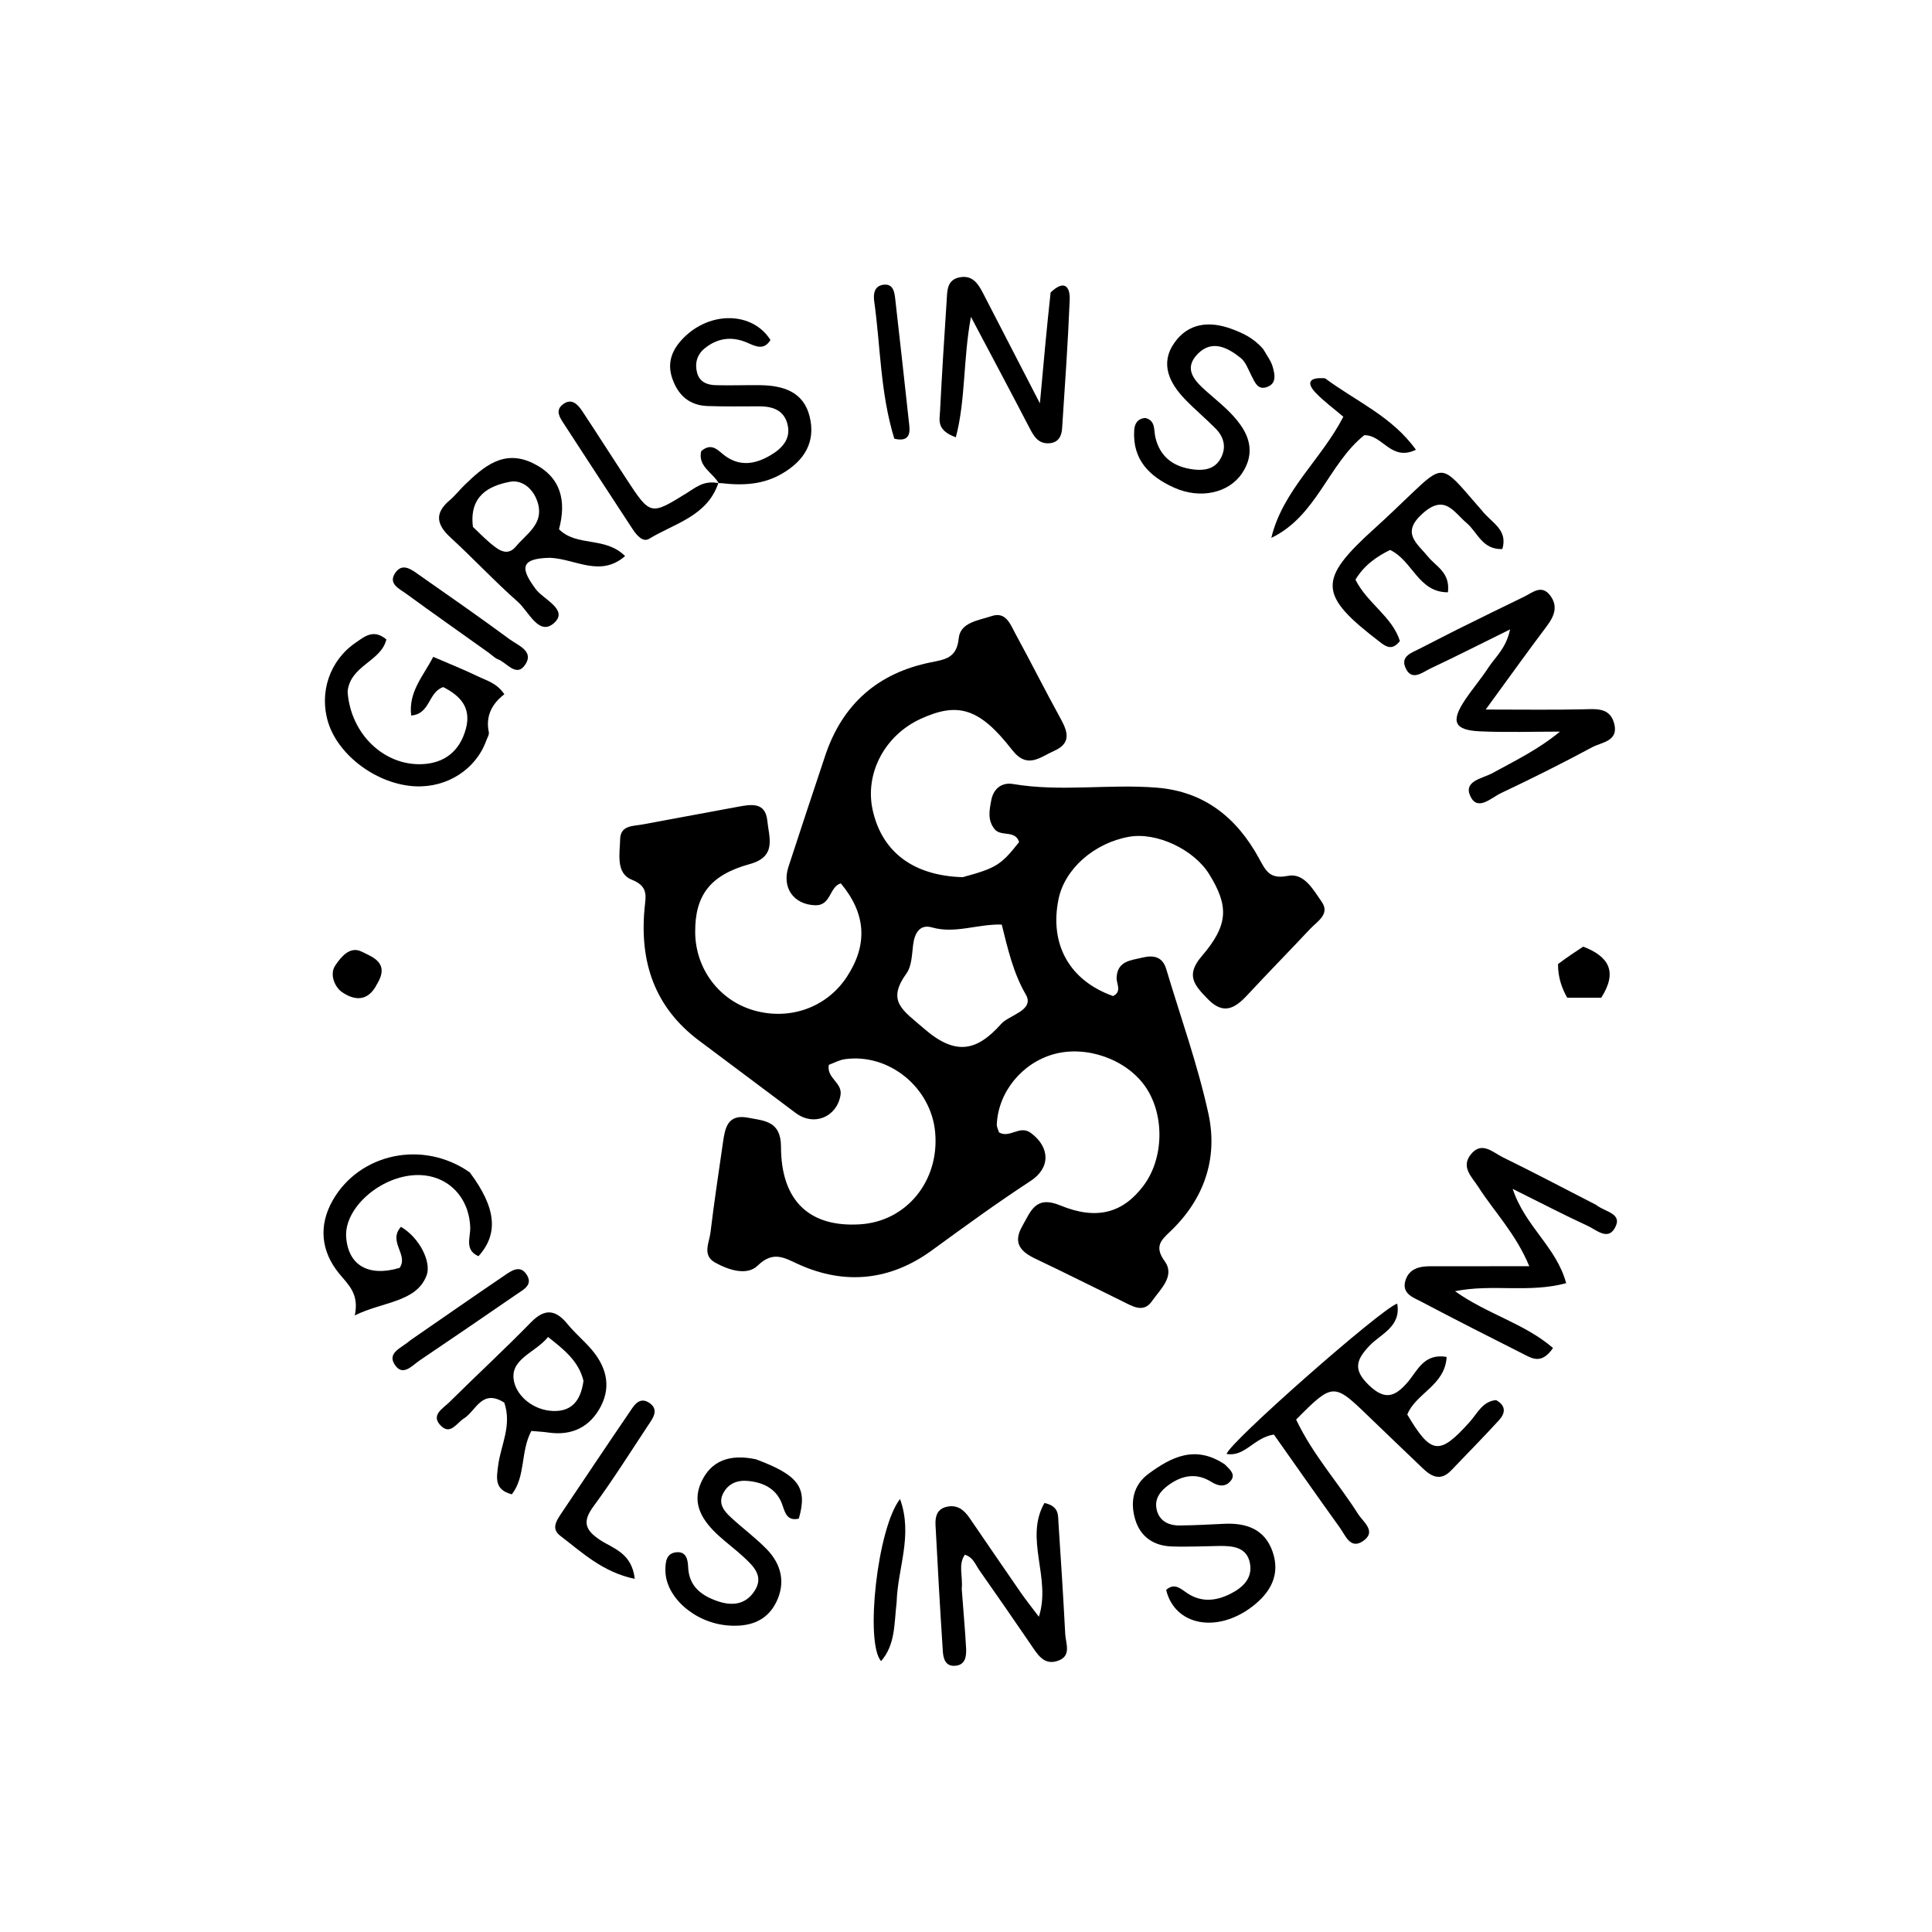 <svg version="1.1" id="Layer_1" xmlns="http://www.w3.org/2000/svg" xmlns:xlink="http://www.w3.org/1999/xlink" x="0px" y="0px"
	 width="100%" viewBox="0 0 320 320" enable-background="new 0 0 320 320" xml:space="preserve">
<path fill="#000000" opacity="1" stroke="none" 
	d="
M159.455,145.288 
	C165.013,143.774 165.805,143.27 168.795,139.471 
	C168.172,137.414 165.77,138.648 164.719,137.316 
	C163.527,135.804 163.879,134.172 164.184,132.546 
	C164.552,130.585 165.964,129.548 167.786,129.856 
	C175.724,131.197 183.711,129.814 191.652,130.466 
	C199.532,131.113 204.866,135.48 208.519,142.147 
	C209.616,144.147 210.253,145.688 213.275,145.075 
	C216.025,144.517 217.528,147.398 218.904,149.348 
	C220.362,151.414 218.168,152.607 216.984,153.873 
	C213.57,157.52 210.064,161.081 206.667,164.745 
	C204.607,166.968 202.686,168.212 200.023,165.448 
	C197.894,163.238 196.29,161.579 199.032,158.391 
	C203.512,153.181 203.535,150.066 200.296,144.819 
	C197.736,140.671 191.545,137.778 186.986,138.599 
	C181.202,139.641 176.354,143.927 175.33,148.904 
	C173.785,156.418 177.148,162.419 184.36,164.978 
	C185.893,164.218 184.882,162.942 184.944,161.897 
	C185.107,159.134 187.303,159.079 189.219,158.608 
	C191.076,158.152 192.554,158.464 193.166,160.51 
	C195.549,168.475 198.376,176.345 200.147,184.445 
	C201.77,191.866 199.454,198.621 193.813,203.988 
	C192.308,205.42 191.149,206.462 192.913,208.903 
	C194.698,211.373 192.146,213.57 190.795,215.521 
	C189.383,217.559 187.527,216.325 185.891,215.527 
	C181.103,213.189 176.348,210.782 171.533,208.501 
	C169.05,207.325 167.713,205.893 169.325,203.079 
	C170.726,200.634 171.507,197.957 175.596,199.647 
	C181.708,202.173 186.026,200.864 189.392,196.395 
	C192.806,191.862 192.932,184.587 189.676,179.938 
	C186.522,175.436 179.946,173.113 174.56,174.598 
	C169.288,176.052 165.35,180.861 165.1,186.212 
	C165.078,186.669 165.348,187.141 165.47,187.559 
	C167.26,188.604 168.883,186.274 170.748,187.657 
	C173.913,190.003 174.044,193.419 170.692,195.609 
	C165.113,199.253 159.739,203.17 154.355,207.096 
	C147.561,212.05 140.003,212.953 132.163,209.363 
	C129.915,208.333 128.05,207.131 125.504,209.619 
	C123.726,211.356 120.677,210.361 118.441,209.119 
	C116.261,207.908 117.48,205.814 117.68,204.13 
	C118.27,199.181 119.027,194.252 119.733,189.317 
	C120.078,186.902 120.465,184.472 123.885,185.125 
	C126.623,185.648 129.349,185.662 129.357,189.944 
	C129.372,198.963 134.13,203.331 142.511,202.782 
	C150.162,202.28 155.608,195.591 154.895,187.572 
	C154.232,180.12 147.254,174.421 139.953,175.433 
	C139.009,175.564 138.116,176.069 137.275,176.373 
	C136.876,178.62 139.587,179.293 139.211,181.427 
	C138.577,185.025 134.816,186.603 131.8,184.352 
	C126.464,180.369 121.149,176.357 115.811,172.377 
	C108.405,166.854 105.916,159.315 106.766,150.403 
	C106.954,148.44 107.438,146.815 104.655,145.711 
	C101.958,144.642 102.66,141.408 102.717,138.987 
	C102.771,136.666 104.861,136.848 106.446,136.552 
	C111.676,135.575 116.907,134.601 122.14,133.641 
	C124.339,133.237 126.773,132.748 127.094,135.955 
	C127.371,138.718 128.709,141.874 124.182,143.119 
	C117.562,144.94 115.106,148.351 115.145,154.409 
	C115.184,160.503 119.17,165.767 124.966,167.38 
	C130.918,169.037 136.978,166.821 140.275,161.783 
	C143.773,156.438 143.45,151.323 139.263,146.311 
	C137.333,146.886 137.674,150.038 135,149.94 
	C131.468,149.81 129.449,147.056 130.6,143.551 
	C132.625,137.387 134.641,131.22 136.711,125.07 
	C139.561,116.603 145.43,111.472 154.153,109.708 
	C156.553,109.223 158.475,108.998 158.794,105.726 
	C159.055,103.051 162.132,102.761 164.241,102.044 
	C166.632,101.231 167.358,103.452 168.196,104.985 
	C170.752,109.659 173.135,114.428 175.705,119.094 
	C176.916,121.292 177.403,123.134 174.583,124.376 
	C172.26,125.399 170.161,127.452 167.647,124.221 
	C162.251,117.284 158.697,116.224 152.506,119.058 
	C146.525,121.795 143.196,128.127 144.547,134.194 
	C146.082,141.086 151.241,145.053 159.455,145.288 
M168.889,167.613 
	C169.958,166.909 170.67,166.038 169.908,164.73 
	C167.826,161.152 166.917,157.144 165.921,153.136 
	C161.875,153.026 158.216,154.707 154.36,153.608 
	C152.356,153.037 151.483,154.544 151.243,156.49 
	C151.042,158.116 151.011,160.032 150.126,161.258 
	C146.789,165.882 149.572,167.336 153.003,170.33 
	C158.24,174.901 161.757,174.153 165.824,169.595 
	C166.459,168.882 167.471,168.505 168.889,167.613 
z"/>
<path fill="#000000" opacity="1" stroke="none" 
	d="
M214.679,235.125 
	C217.457,240.977 221.644,245.568 224.936,250.758 
	C225.788,252.101 228.151,253.714 225.657,255.316 
	C223.638,256.614 222.837,254.304 221.939,253.055 
	C218.184,247.841 214.505,242.572 210.996,237.605 
	C207.643,238.132 206.22,241.333 203.174,240.823 
	C203.394,239.107 228.911,216.628 231.425,215.922 
	C232.103,219.731 228.7,220.945 226.885,222.839 
	C224.589,225.235 224.085,226.859 226.705,229.401 
	C229.371,231.987 231.055,231.396 233.202,228.875 
	C234.763,227.043 235.85,224.101 239.608,224.748 
	C239.361,229.472 234.509,230.753 233.09,234.289 
	C237.048,240.959 238.412,241.1 243.412,235.538 
	C244.686,234.122 245.546,232.095 247.801,231.9 
	C249.547,232.868 249.289,234.128 248.279,235.233 
	C245.695,238.058 243.003,240.784 240.356,243.551 
	C238.633,245.351 237.121,244.615 235.638,243.185 
	C232.639,240.296 229.613,237.435 226.622,234.538 
	C220.918,229.013 220.74,229.01 214.679,235.125 
z"/>
<path fill="#000000" opacity="1" stroke="none" 
	d="
M241.323,104.287 
	C245.237,102.351 248.817,100.579 252.416,98.847 
	C253.841,98.162 255.358,96.705 256.801,98.687 
	C258.081,100.445 257.434,102.065 256.214,103.685 
	C253.028,107.914 249.948,112.222 246.079,117.521 
	C252.046,117.521 257.075,117.598 262.1,117.487 
	C264.345,117.437 266.681,117.113 267.377,119.905 
	C268.098,122.797 265.269,122.929 263.715,123.765 
	C258.734,126.445 253.667,128.976 248.552,131.394 
	C246.969,132.142 244.695,134.488 243.501,131.795 
	C242.408,129.326 245.592,128.931 247.178,128.061 
	C250.91,126.014 254.753,124.168 258.382,121.178 
	C253.977,121.178 249.565,121.33 245.169,121.135 
	C240.842,120.943 240.236,119.523 242.692,115.871 
	C243.899,114.077 245.316,112.422 246.496,110.612 
	C247.658,108.828 249.451,107.423 250.118,104.247 
	C245.364,106.594 241.181,108.721 236.937,110.717 
	C235.58,111.356 233.771,112.959 232.759,110.525 
	C231.971,108.63 233.92,108.082 235.21,107.409 
	C237.127,106.407 239.067,105.446 241.323,104.287 
z"/>
<path fill="#000000" opacity="1" stroke="none" 
	d="
M264.354,199.558 
	C265.896,200.797 268.907,200.963 267.42,203.479 
	C266.25,205.457 264.384,203.698 263.011,203.063 
	C259.116,201.264 255.306,199.282 250.55,196.918 
	C252.618,203.164 257.802,206.547 259.404,212.535 
	C253.203,214.206 247.207,212.614 241.002,213.863 
	C246.3,217.663 252.559,219.217 257.225,223.274 
	C255.345,226.011 253.794,225.018 252.344,224.286 
	C246.695,221.433 241.048,218.574 235.451,215.62 
	C234.072,214.892 232.082,214.276 232.806,212.027 
	C233.408,210.154 235.073,209.736 236.837,209.731 
	C242.105,209.717 247.373,209.726 253.299,209.726 
	C251.028,204.267 247.481,200.703 244.843,196.572 
	C243.802,194.942 241.943,193.341 243.591,191.237 
	C245.397,188.931 247.252,190.869 248.894,191.672 
	C253.98,194.16 258.99,196.804 264.354,199.558 
z"/>
<path fill="#000000" opacity="1" stroke="none" 
	d="
M159.294,263.166 
	C159.547,266.737 159.852,269.874 160.016,273.018 
	C160.086,274.363 159.904,275.849 158.082,275.911 
	C156.52,275.964 156.234,274.6 156.16,273.473 
	C155.703,266.518 155.315,259.557 154.951,252.596 
	C154.878,251.202 155.187,249.915 156.865,249.559 
	C158.61,249.189 159.699,250.127 160.596,251.435 
	C163.415,255.544 166.216,259.664 169.054,263.76 
	C169.953,265.058 170.946,266.292 172.069,267.785 
	C174.162,261.343 169.613,254.882 172.991,248.942 
	C175.468,249.478 175.233,251.002 175.317,252.254 
	C175.729,258.382 176.113,264.512 176.436,270.645 
	C176.517,272.19 177.489,274.207 175.354,275.031 
	C172.91,275.975 171.834,273.998 170.692,272.326 
	C167.881,268.212 165.045,264.114 162.182,260.036 
	C161.543,259.126 161.186,257.919 159.805,257.512 
	C158.665,259.164 159.507,261.015 159.294,263.166 
z"/>
<path fill="#000000" opacity="1" stroke="none" 
	d="
M174.015,48.438 
	C176.484,46.104 177.255,47.748 177.177,49.649 
	C176.886,56.777 176.385,63.897 175.914,71.017 
	C175.833,72.248 175.285,73.292 173.846,73.412 
	C172.026,73.564 171.275,72.336 170.544,70.927 
	C167.505,65.072 164.398,59.253 160.819,52.481 
	C159.492,59.669 159.963,66.174 158.316,72.428 
	C155.084,71.269 155.625,69.571 155.696,68.186 
	C156.007,62.054 156.39,55.924 156.797,49.797 
	C156.905,48.176 156.793,46.298 159.042,45.917 
	C161.101,45.569 162.019,47.012 162.807,48.532 
	C165.76,54.227 168.693,59.932 172.24,66.808 
	C172.865,59.917 173.367,54.379 174.015,48.438 
z"/>
<path fill="#000000" opacity="1" stroke="none" 
	d="
M91.125,92.39 
	C85.925,92.467 86.333,94.319 88.708,97.542 
	C90.002,99.299 94.218,100.971 91.782,103.178 
	C89.274,105.45 87.57,101.271 85.785,99.696 
	C81.928,96.294 78.412,92.508 74.62,89.027 
	C72.298,86.895 71.931,85.01 74.481,82.862 
	C75.366,82.117 76.083,81.176 76.917,80.367 
	C80.112,77.27 83.445,74.35 88.312,76.737 
	C92.963,79.018 93.837,83.006 92.588,87.661 
	C95.583,90.631 100.246,88.798 103.534,92.108 
	C99.401,95.673 95.363,92.586 91.125,92.39 
M78.331,87.267 
	C79.287,88.17 80.202,89.124 81.21,89.964 
	C82.498,91.038 84.007,92.269 85.473,90.494 
	C87.17,88.439 90.026,86.837 89.122,83.449 
	C88.496,81.103 86.588,79.394 84.457,79.799 
	C80.93,80.47 77.694,82.167 78.331,87.267 
z"/>
<path fill="#000000" opacity="1" stroke="none" 
	d="
M57.571,114.548 
	C58.055,121.556 63.605,126.855 69.945,126.568 
	C73.645,126.401 76.152,124.395 77.152,120.75 
	C78.141,117.147 76.162,115.217 73.421,113.802 
	C70.887,114.629 71.317,118.247 68.106,118.513 
	C67.633,114.594 70.052,112.06 71.762,108.797 
	C74.358,109.919 76.799,110.887 79.156,112.026 
	C80.615,112.73 82.305,113.145 83.535,114.992 
	C81.534,116.517 80.392,118.568 80.963,121.262 
	C81.052,121.685 80.706,122.208 80.537,122.675 
	C78.821,127.425 74.065,130.484 68.79,130.238 
	C62.538,129.946 56.09,125.223 54.36,119.667 
	C52.822,114.727 54.597,109.397 58.891,106.462 
	C60.32,105.485 61.843,104.094 63.995,105.91 
	C63.117,109.585 58.022,110.186 57.571,114.548 
z"/>
<path fill="#000000" opacity="1" stroke="none" 
	d="
M77.808,194.182 
	C82.209,200.066 82.592,204.377 79.25,208.066 
	C76.883,207.028 77.945,204.96 77.884,203.292 
	C77.696,198.131 74.002,194.497 68.969,194.629 
	C63.015,194.785 57.004,200.086 57.337,204.888 
	C57.662,209.584 61.039,211.53 66.185,210.002 
	C67.714,207.828 64.2,205.662 66.412,203.199 
	C69.558,205.057 71.482,209.091 70.654,211.257 
	C68.954,215.711 63.487,215.553 58.766,217.868 
	C59.522,214.255 57.677,212.791 56.156,210.922 
	C53.194,207.283 52.706,203.032 55.11,198.814 
	C59.557,191.01 70.056,188.754 77.808,194.182 
z"/>
<path fill="#000000" opacity="1" stroke="none" 
	d="
M83.53,232.322 
	C79.792,229.959 78.855,233.688 76.838,234.94 
	C75.66,235.671 74.648,237.672 73.108,236.228 
	C71.197,234.437 73.352,233.312 74.418,232.255 
	C78.89,227.821 83.523,223.547 87.92,219.042 
	C90.252,216.652 92.035,216.899 94.018,219.329 
	C95.167,220.737 96.575,221.932 97.786,223.294 
	C100.309,226.131 101.326,229.422 99.531,232.907 
	C97.775,236.314 94.764,237.855 90.833,237.273 
	C89.886,237.133 88.925,237.095 88.009,237.013 
	C86.18,240.431 87.101,244.485 84.782,247.507 
	C81.862,246.753 82.238,244.838 82.506,242.752 
	C82.941,239.361 84.821,236.141 83.53,232.322 
M96.643,228.709 
	C95.849,225.444 93.438,223.555 90.774,221.445 
	C88.685,224.09 84.26,225.09 85.159,228.907 
	C85.732,231.342 88.372,233.55 91.519,233.699 
	C94.411,233.835 96.154,232.323 96.643,228.709 
z"/>
<path fill="#000000" opacity="1" stroke="none" 
	d="
M209.231,57.827 
	C209.924,59.003 210.541,59.839 210.806,60.774 
	C211.166,62.044 211.489,63.586 209.763,64.135 
	C208.289,64.604 207.836,63.285 207.291,62.246 
	C206.757,61.226 206.355,59.982 205.516,59.306 
	C203.358,57.568 200.757,56.193 198.378,58.62 
	C195.889,61.159 197.966,63.166 199.892,64.875 
	C201.882,66.641 204,68.251 205.541,70.481 
	C207.355,73.107 207.487,75.746 205.72,78.39 
	C203.53,81.667 198.806,82.72 194.471,80.771 
	C190.412,78.947 187.535,76.141 187.862,71.233 
	C187.932,70.189 188.409,69.312 189.719,69.232 
	C191.435,69.669 191.078,71.215 191.368,72.442 
	C192.163,75.815 194.516,77.392 197.777,77.766 
	C199.497,77.963 201.181,77.68 202.136,76.005 
	C203.177,74.179 202.77,72.434 201.35,70.99 
	C199.718,69.331 197.918,67.835 196.303,66.161 
	C193.676,63.439 192.088,60.219 194.523,56.766 
	C196.809,53.524 200.256,53.114 203.936,54.462 
	C205.835,55.157 207.633,55.973 209.231,57.827 
z"/>
<path fill="#000000" opacity="1" stroke="none" 
	d="
M125.206,241.705 
	C132.344,244.359 133.78,246.433 132.308,251.533 
	C130.503,251.953 130.073,250.748 129.63,249.386 
	C128.742,246.659 126.574,245.56 123.923,245.293 
	C122.139,245.114 120.59,245.711 119.749,247.408 
	C118.917,249.09 119.958,250.306 121.071,251.338 
	C123.02,253.147 125.191,254.731 127.034,256.638 
	C129.444,259.132 130.138,262.201 128.568,265.377 
	C126.961,268.628 123.965,269.502 120.561,269.228 
	C115.047,268.785 110.217,264.52 110.21,260.093 
	C110.208,258.732 110.329,257.236 112.084,257.099 
	C113.644,256.977 113.93,258.305 113.974,259.503 
	C114.09,262.681 116.071,264.226 118.773,265.177 
	C121.21,266.034 123.464,265.826 124.971,263.522 
	C126.558,261.097 124.848,259.459 123.239,257.953 
	C121.904,256.703 120.414,255.618 119.064,254.383 
	C116.465,252.005 114.506,249.205 116.104,245.586 
	C117.745,241.871 120.944,240.794 125.206,241.705 
z"/>
<path fill="#000000" opacity="1" stroke="none" 
	d="
M202.873,242.556 
	C203.841,243.5 204.693,244.266 203.818,245.307 
	C202.89,246.411 201.686,246.104 200.656,245.459 
	C198.205,243.924 195.902,244.326 193.685,245.873 
	C192.256,246.871 191.152,248.203 191.583,250.052 
	C192.021,251.925 193.549,252.677 195.357,252.665 
	C197.845,252.649 200.333,252.5 202.82,252.387 
	C206.468,252.222 209.496,253.302 210.779,257 
	C212.115,260.849 210.405,263.817 207.397,266.11 
	C201.513,270.596 194.557,269.214 193.152,263.338 
	C194.532,262.107 195.544,263.142 196.642,263.876 
	C198.963,265.429 201.373,265.189 203.734,264.017 
	C205.78,263 207.472,261.475 207.043,258.997 
	C206.573,256.286 204.274,256.031 201.997,256.06 
	C199.34,256.095 196.678,256.238 194.025,256.139 
	C191.093,256.029 188.906,254.561 188.039,251.71 
	C187.147,248.776 187.693,245.961 190.253,244.087 
	C193.987,241.352 197.964,239.259 202.873,242.556 
z"/>
<path fill="#000000" opacity="1" stroke="none" 
	d="
M245.429,84.531 
	C247.003,86.589 249.811,87.676 248.836,90.941 
	C245.49,91.062 244.721,88.148 242.959,86.664 
	C240.774,84.823 239.332,81.77 235.67,85.014 
	C231.958,88.302 234.737,89.989 236.58,92.263 
	C237.86,93.84 240.219,94.807 239.823,98.104 
	C234.893,98.123 233.959,92.824 230.235,91.09 
	C228.049,92.173 225.953,93.595 224.507,96.012 
	C226.432,99.897 230.599,102.127 231.868,106.172 
	C230.651,107.729 229.677,107.195 228.676,106.431 
	C218.295,98.508 218.184,96.081 227.757,87.447 
	C229.852,85.558 231.879,83.593 233.919,81.644 
	C238.648,77.126 239.032,77.137 243.242,82.015 
	C243.893,82.769 244.544,83.522 245.429,84.531 
z"/>
<path fill="#000000" opacity="1" stroke="none" 
	d="
M119.031,80.035 
	C118.058,78.261 115.547,77.269 116.141,74.716 
	C117.958,73.174 118.98,74.702 120.109,75.516 
	C122.644,77.344 125.174,76.835 127.589,75.422 
	C129.531,74.286 131.104,72.673 130.403,70.151 
	C129.768,67.863 127.868,67.294 125.703,67.302 
	C122.879,67.312 120.053,67.346 117.232,67.255 
	C114.225,67.157 112.334,65.515 111.358,62.708 
	C110.416,59.997 111.364,57.827 113.247,55.935 
	C117.687,51.473 124.668,51.642 127.613,56.312 
	C126.523,58.095 125.141,57.357 123.758,56.757 
	C121.245,55.667 118.876,55.966 116.75,57.672 
	C115.475,58.695 115.049,60.109 115.449,61.699 
	C115.839,63.25 117.103,63.751 118.486,63.795 
	C120.973,63.874 123.465,63.761 125.954,63.799 
	C129.705,63.856 133.073,64.879 134.092,68.946 
	C135.16,73.203 133.225,76.318 129.499,78.47 
	C126.46,80.225 123.221,80.466 119.427,80.022 
	C119.002,80.003 119.031,80.035 119.031,80.035 
z"/>
<path fill="#000000" opacity="1" stroke="none" 
	d="
M219.472,62.66 
	C224.65,66.502 230.557,68.967 234.524,74.495 
	C230.381,76.491 229.004,71.969 225.954,72.09 
	C220.012,76.859 218.104,85.472 210.57,89.09 
	C212.447,81.242 218.849,76.108 222.498,69.023 
	C220.91,67.67 219.312,66.505 217.959,65.103 
	C216.406,63.495 216.676,62.432 219.472,62.66 
z"/>
<path fill="#000000" opacity="1" stroke="none" 
	d="
M93.608,249.71 
	C97.239,244.322 100.634,239.212 104.098,234.15 
	C104.901,232.977 105.813,231.18 107.566,232.372 
	C109.289,233.543 108.029,235.046 107.228,236.261 
	C104.305,240.687 101.475,245.185 98.332,249.452 
	C96.504,251.935 96.787,253.328 99.331,255.034 
	C101.466,256.466 104.644,257.143 105.138,261.51 
	C99.82,260.404 96.392,257.115 92.779,254.362 
	C90.978,252.991 92.548,251.384 93.608,249.71 
z"/>
<path fill="#000000" opacity="1" stroke="none" 
	d="
M118.988,79.987 
	C117.144,85.506 111.725,86.683 107.503,89.246 
	C106.453,89.884 105.401,88.587 104.752,87.598 
	C100.937,81.779 97.143,75.947 93.347,70.116 
	C92.701,69.124 91.96,68.007 93.159,67.031 
	C94.601,65.858 95.648,66.904 96.413,68.056 
	C98.887,71.782 101.279,75.562 103.732,79.302 
	C107.731,85.401 107.737,85.388 113.763,81.658 
	C115.154,80.798 116.443,79.643 118.653,79.967 
	C119.031,80.035 119.002,80.003 118.988,79.987 
z"/>
<path fill="#000000" opacity="1" stroke="none" 
	d="
M80.947,108.117 
	C76.189,104.715 71.691,101.567 67.261,98.327 
	C66.15,97.514 64.219,96.694 65.478,94.872 
	C66.674,93.14 68.176,94.359 69.377,95.198 
	C74.422,98.723 79.471,102.247 84.427,105.896 
	C85.768,106.883 88.396,107.811 87.076,109.959 
	C85.591,112.375 83.978,109.748 82.456,109.19 
	C82.004,109.024 81.638,108.628 80.947,108.117 
z"/>
<path fill="#000000" opacity="1" stroke="none" 
	d="
M67.944,222.006 
	C73.319,218.299 78.375,214.772 83.476,211.313 
	C84.681,210.497 86.195,209.335 87.312,211.256 
	C88.248,212.864 86.661,213.619 85.61,214.344 
	C80.263,218.033 74.892,221.688 69.511,225.327 
	C68.221,226.2 66.675,228.103 65.345,225.974 
	C64.122,224.015 66.512,223.278 67.944,222.006 
z"/>
<path fill="#000000" opacity="1" stroke="none" 
	d="
M148.511,265.387 
	C148.081,269.009 148.323,272.375 145.937,275.134 
	C143.252,272.164 145.287,253.118 149.076,248.282 
	C151.253,254.341 148.68,259.654 148.511,265.387 
z"/>
<path fill="#000000" opacity="1" stroke="none" 
	d="
M148.128,72.662 
	C145.791,65.061 145.85,57.42 144.8,49.928 
	C144.646,48.828 144.724,47.423 146.239,47.174 
	C147.821,46.915 148.126,48.165 148.261,49.364 
	C149.06,56.419 149.851,63.474 150.613,70.532 
	C150.778,72.062 150.363,73.196 148.128,72.662 
z"/>
<path fill="#000000" opacity="1" stroke="none" 
	d="
M258.057,159.682 
	C259.592,158.519 260.951,157.628 262.227,156.792 
	C266.456,158.413 267.982,160.934 265.212,165.256 
	C263.558,165.256 261.666,165.256 259.58,165.256 
	C258.698,163.69 258.046,161.908 258.057,159.682 
z"/>
<path fill="#000000" opacity="1" stroke="none" 
	d="
M62.442,163.003 
	C60.841,166.176 58.434,165.576 56.601,164.29 
	C55.482,163.505 54.522,161.394 55.538,159.903 
	C56.466,158.541 57.934,156.64 59.897,157.619 
	C61.688,158.513 64.61,159.455 62.442,163.003 
z"/>
</svg>
